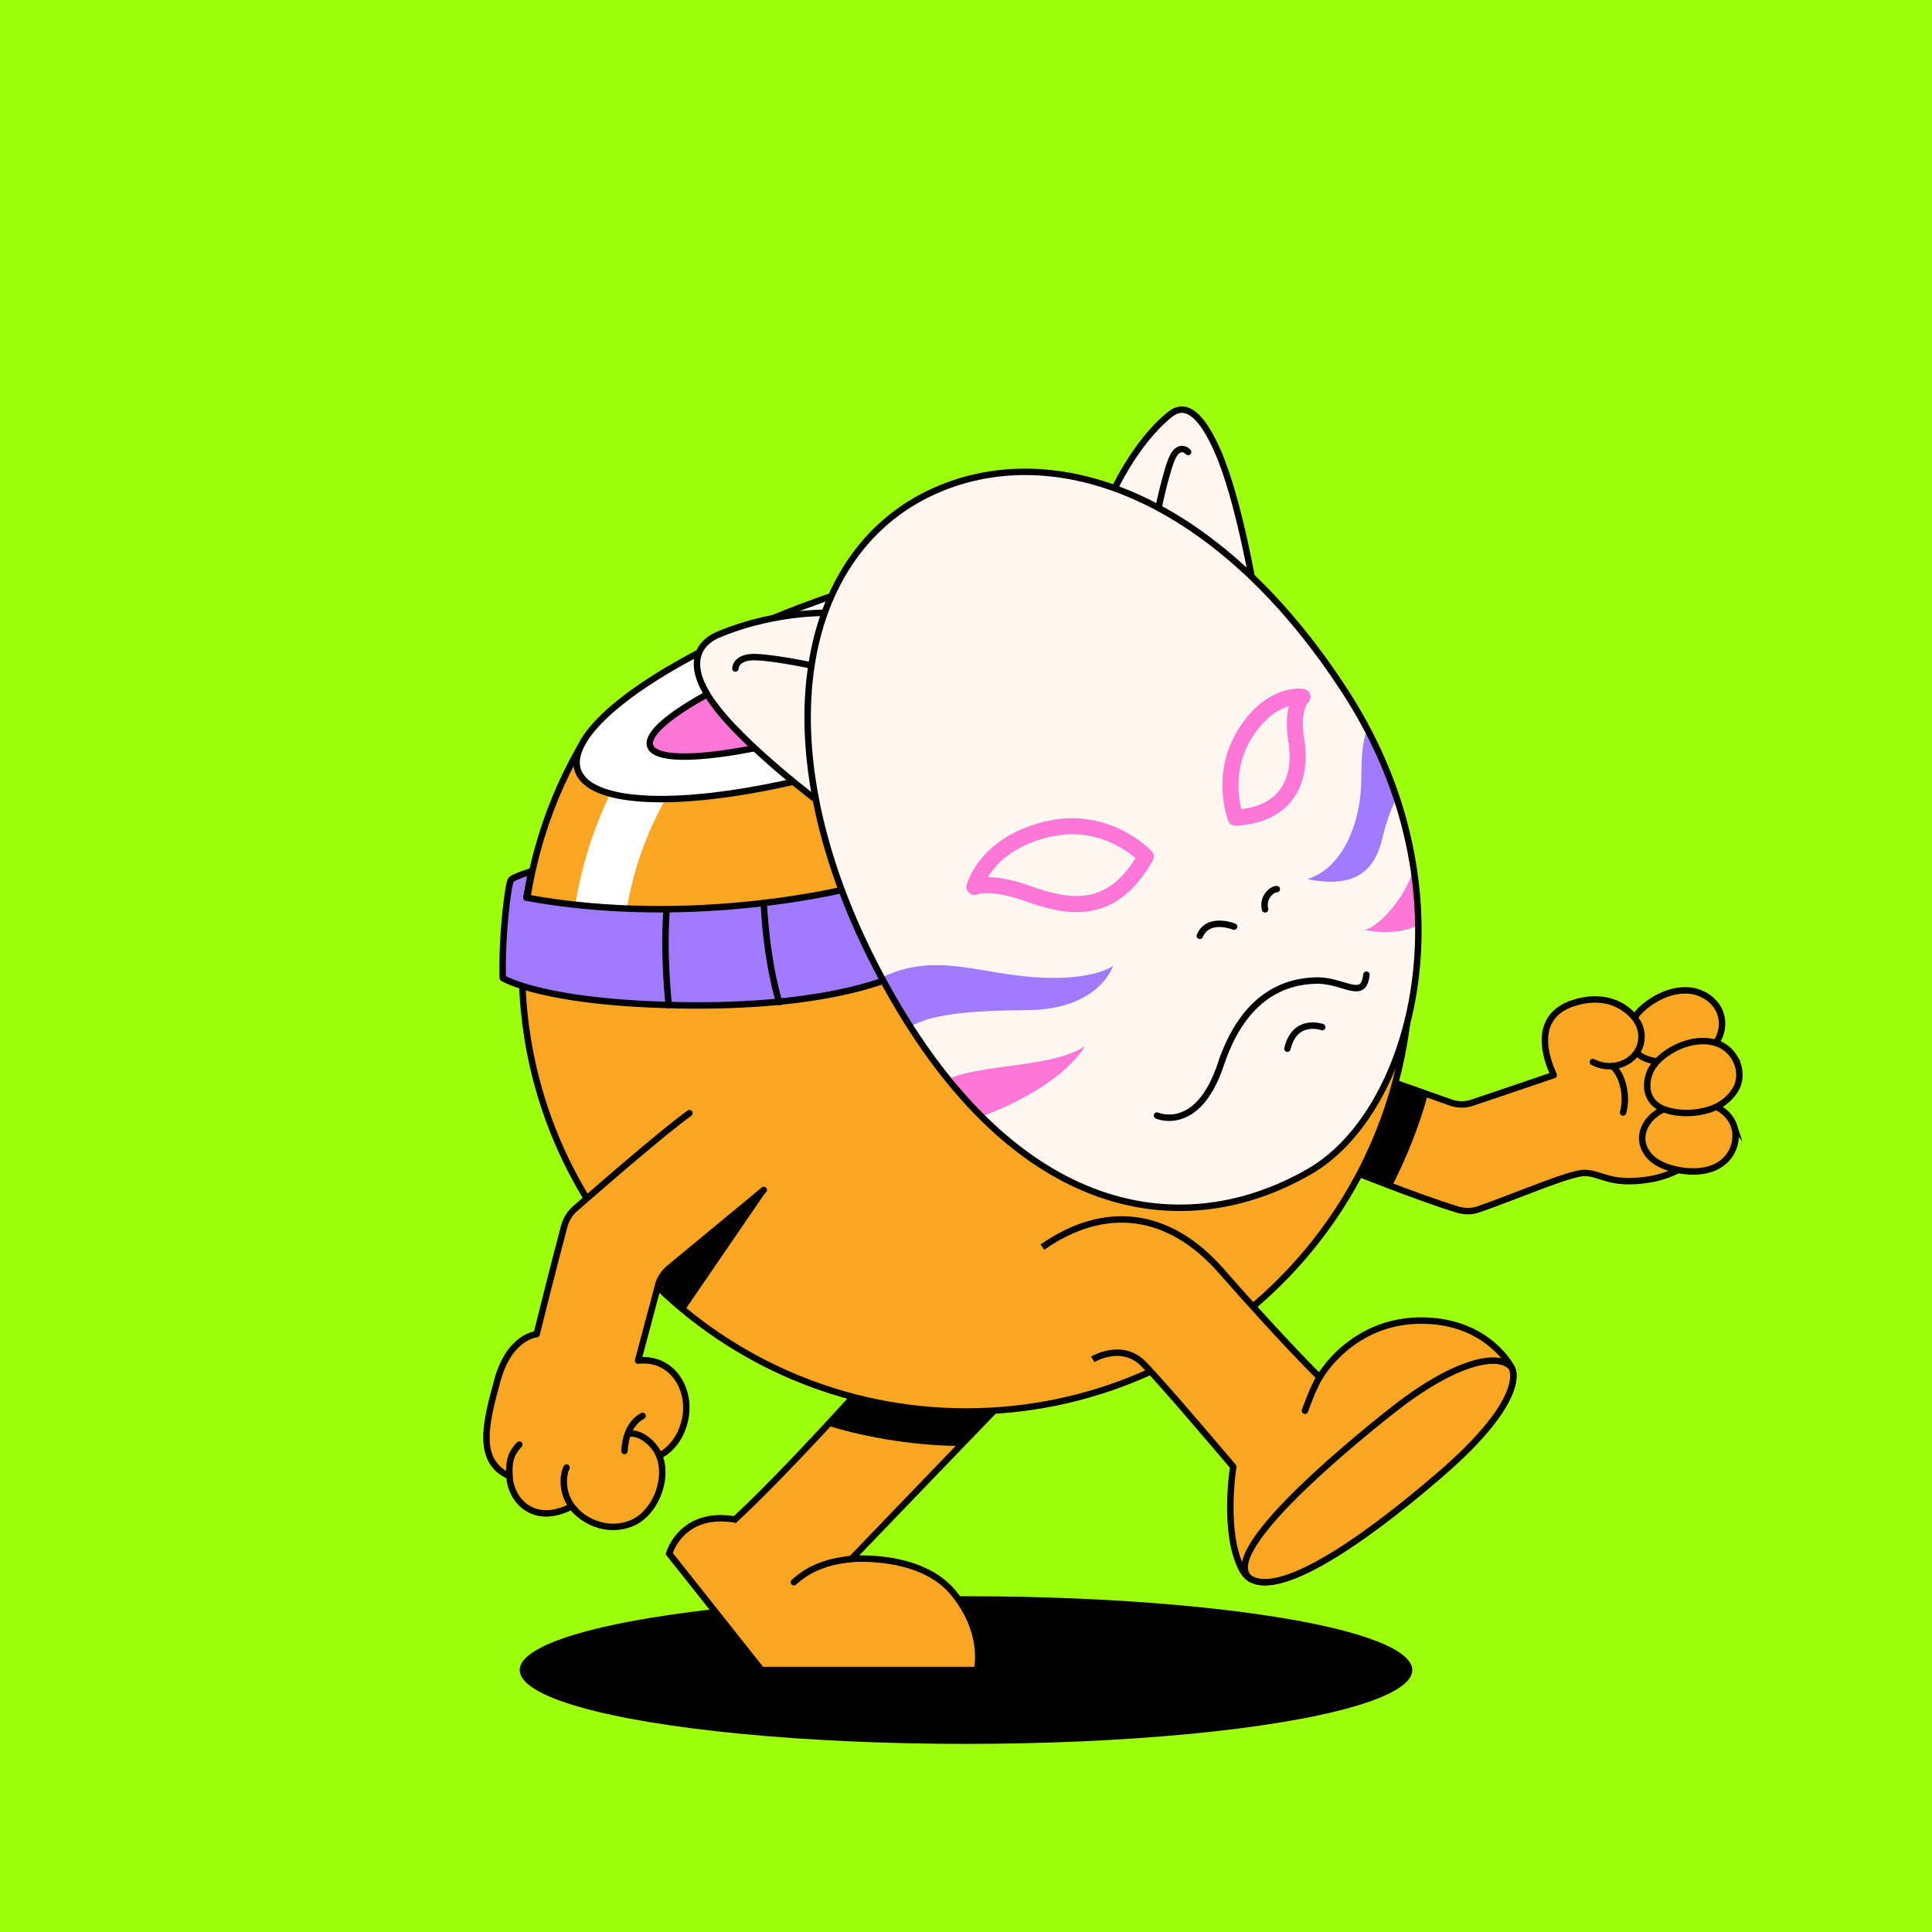 <?xml version="1.0" encoding="UTF-8"?>
<svg xmlns="http://www.w3.org/2000/svg" viewBox="0 0 600 600">
<rect x="0" y="0" width="600" height="600" fill="#333333" stroke="none"/>
<svg id="uuid-c55b6f18-22d9-42e7-94a5-9418063ab399" data-name="BACKGROUND" xmlns="http://www.w3.org/2000/svg" viewBox="0 0 600 600"><defs><style>
      .uuid-65b83bcd-5755-41b5-8f46-23c20c164524 {
        fill: #9dff0c;
      }
    </style></defs><rect class="uuid-65b83bcd-5755-41b5-8f46-23c20c164524" x="-1" y="-1" width="602" height="602"/></svg>
<svg id="uuid-f7144243-e6cd-4cab-932b-c5be46c6fb36" data-name="BACKGROUND" xmlns="http://www.w3.org/2000/svg" viewBox="0 0 600 600"><defs><style>
      .uuid-ee344cb6-6f49-4a63-aa7b-6b97f7278011, .uuid-2df137ed-1d1c-4841-89ca-f7589125bd76 {
        fill: #fff;
      }

      .uuid-2df137ed-1d1c-4841-89ca-f7589125bd76, .uuid-00c9b4c2-3408-4d90-88df-0016a53fdc8b, .uuid-9c4e21ff-8a5c-4860-9f42-740e78ff2dc7, .uuid-2a45fb5d-1b56-43fa-8c8f-251b0f959774, .uuid-53cf4bc2-4135-41a5-b8b2-af79dfc57a4e, .uuid-c8ed7fb8-48a5-4e1d-9b4a-eac3ff2accd7, .uuid-b11951d9-d6a4-4c59-b0b3-fb834948f050 {
        stroke: #000;
        stroke-width: 2px;
      }

      .uuid-2df137ed-1d1c-4841-89ca-f7589125bd76, .uuid-00c9b4c2-3408-4d90-88df-0016a53fdc8b, .uuid-2a45fb5d-1b56-43fa-8c8f-251b0f959774, .uuid-c8ed7fb8-48a5-4e1d-9b4a-eac3ff2accd7 {
        stroke-miterlimit: 10;
      }

      .uuid-2df137ed-1d1c-4841-89ca-f7589125bd76, .uuid-9c4e21ff-8a5c-4860-9f42-740e78ff2dc7, .uuid-2a45fb5d-1b56-43fa-8c8f-251b0f959774, .uuid-53cf4bc2-4135-41a5-b8b2-af79dfc57a4e, .uuid-c8ed7fb8-48a5-4e1d-9b4a-eac3ff2accd7 {
        stroke-linecap: round;
      }

      .uuid-00c9b4c2-3408-4d90-88df-0016a53fdc8b, .uuid-53cf4bc2-4135-41a5-b8b2-af79dfc57a4e, .uuid-c8ed7fb8-48a5-4e1d-9b4a-eac3ff2accd7, .uuid-b11951d9-d6a4-4c59-b0b3-fb834948f050 {
        fill: #f9a723;
      }

      .uuid-9c4e21ff-8a5c-4860-9f42-740e78ff2dc7 {
        fill: none;
      }

      .uuid-9c4e21ff-8a5c-4860-9f42-740e78ff2dc7, .uuid-53cf4bc2-4135-41a5-b8b2-af79dfc57a4e, .uuid-b11951d9-d6a4-4c59-b0b3-fb834948f050 {
        stroke-linejoin: round;
      }

      .uuid-2a45fb5d-1b56-43fa-8c8f-251b0f959774 {
        fill: #ff78d8;
      }
    </style></defs><path class="uuid-53cf4bc2-4135-41a5-b8b2-af79dfc57a4e" d="m409.81,359.6c9.2,3.77,29.89,12.05,42.79,16.03,2.11.65,4.41.69,6.5-.04,11.79-4.08,28.47-11.39,33.03-11.32,5.25.08,7.8,3.93,19.88,2.04,13.36-2.1,22.43-11.99,20.93-23.3-4.21-43.28-25.18-26.79-25.18-26.79,0,0-5.84-8.75-18.76-4.82-11.83,3.6-10.2,14.44-6.47,22.47l-25.29,8.58c-2.14.72-4.45.71-6.59-.02l-35.7-12.61"/><path class="uuid-c8ed7fb8-48a5-4e1d-9b4a-eac3ff2accd7" d="m533.36,312.82c2.5,3.94,1.62,9.14-1.57,12.4-2.47,2.53-5.88,3.88-9.32,4.4-2.8.43-5.7.42-8.49-.08-2.14-.39-4.29-1.1-5.79-2.75-1.66-1.83-2.27-4.46-1.98-6.87.51-4.17,3.84-7.14,7.22-9.26,3.17-1.98,6.86-3.26,10.64-3.09,3.8.18,7.36,2.19,9.3,5.24Z"/><path class="uuid-c8ed7fb8-48a5-4e1d-9b4a-eac3ff2accd7" d="m538.57,349.84c.97,3.03.32,6.43-1.5,9.01-3.77,5.33-11.17,5.65-16.96,4.27-3.31-.79-6.69-2.21-8.67-5.13-3.13-4.61-.82-9.79,3.48-12.56,2.58-1.66,5.61-2.67,8.63-3.14,5.73-.89,13.1,1.51,15.03,7.56Z"/><path class="uuid-c8ed7fb8-48a5-4e1d-9b4a-eac3ff2accd7" d="m538.71,328.53c1.8,2.99,2.06,6.89.22,9.9-1.95,3.2-4.94,5.25-8.49,6.28-3.66,1.07-7.64,1.27-11.4.44-2.25-.5-4.53-1.38-5.96-3.28-1.86-2.47-1.89-5.68-.85-8.49,1.2-3.24,4.17-5.69,7.09-7.37,6.15-3.56,15.21-4.43,19.39,2.52Z"/><path class="uuid-c8ed7fb8-48a5-4e1d-9b4a-eac3ff2accd7" d="m501.85,311.68s9.27,3.84,7.77,12.02c-1.04,5.68-8.17,9.55-14.94,6.13"/><path class="uuid-9c4e21ff-8a5c-4860-9f42-740e78ff2dc7" d="m500.67,331.08c2.41,1.63,5.11,8.04,3.4,14.42"/><path d="m443.44,339.88c-2.88,10.58-6.94,20.23-11.17,28.59-10.17-3.78-21.16-9.53-27-11.93l11.83-26.02,26.35,9.36Z"/><ellipse cx="300" cy="518.65" rx="138.6" ry="22.93"/><path class="uuid-00c9b4c2-3408-4d90-88df-0016a53fdc8b" d="m319.36,427.14c-1.16,1.05-54.95,57-54.95,57,0,0,21.51-1.95,31.74,10.62,10.23,12.57,7.26,23.89,7.26,23.89h-66.9s-28.69-36.17-28.69-36.17c0,0,3.74-13.4,20.44-10.59,20.9-19.38,55.52-59.13,55.52-59.13l35.59,14.38Z"/><path d="m283.78,412.76l31.28,12.64-3.24,9.5c-2.93,3.03-9.76,10.12-13.64,14.14-11.92,0-27.98-2.13-41.33-6.37,13.95-15.1,26.93-29.92,26.93-29.92Z"/><path class="uuid-00c9b4c2-3408-4d90-88df-0016a53fdc8b" d="m354.45,173.54l-.11.27-174.2,58.29c-11.49,20.13-18.05,43.43-18.05,68.27,0,76.2,61.77,137.98,137.97,137.98s137.98-61.77,137.98-137.98c0-56.89-34.43-105.72-83.58-126.83Z"/><path class="uuid-9c4e21ff-8a5c-4860-9f42-740e78ff2dc7" d="m264.41,484.14c-4.06.49-11.49,1.36-17.85,7.23"/><path class="uuid-ee344cb6-6f49-4a63-aa7b-6b97f7278011" d="m185.17,308.14c-4.41,0-7.98-3.57-7.98-7.98,0-67.74,55.11-122.86,122.86-122.86,4.41,0,7.98,3.57,7.98,7.98s-3.57,7.98-7.98,7.98c-58.94,0-106.9,47.95-106.9,106.9,0,4.41-3.57,7.98-7.98,7.98Z"/><path d="m203.75,397.46l34.2-27.46-24.86,36.3c-6.73-5.1-3.66-2.61-9.34-8.83Z"/><path class="uuid-b11951d9-d6a4-4c59-b0b3-fb834948f050" d="m323.72,387.31c19.14-13.4,39.15-11.3,55.52,7.36,19.6,22.35,30.57,33.06,30.57,33.06,0,0,10.74-19.34,34.77-17.5,18.26,1.4,24.84,14.43,24.84,14.43,0,0,6.21,8.82-22.45,33.5-28.66,24.68-54.93,40.92-61.14,29.46-6.21-11.46-2.82-32.1-2.82-32.1,0,0-22.02-26.09-27.94-32.01-6.79-6.79-15.71-1.36-15.71-1.36"/><path class="uuid-00c9b4c2-3408-4d90-88df-0016a53fdc8b" d="m446.97,458.17c-25.89,22.29-49.82,37.69-58.79,32.02-9.77-7.44,26.84-38.54,44.88-52.7,18.04-14.16,32.17-17.82,36.36-12.81,0,0,6.21,8.82-22.45,33.5Z"/><path class="uuid-9c4e21ff-8a5c-4860-9f42-740e78ff2dc7" d="m409.81,427.74c-1.89,2.86-4.55,10.38-4.55,10.38"/><ellipse class="uuid-2df137ed-1d1c-4841-89ca-f7589125bd76" cx="269.41" cy="209.07" rx="94.9" ry="26.25" transform="translate(-52.5 96.54) rotate(-18.55)"/><ellipse class="uuid-2a45fb5d-1b56-43fa-8c8f-251b0f959774" cx="269.41" cy="209.07" rx="71.19" ry="13.32" transform="translate(-52.5 96.54) rotate(-18.55)"/><g><path class="uuid-53cf4bc2-4135-41a5-b8b2-af79dfc57a4e" d="m214.11,345.7c-8.05,5.83-25.34,20.79-35.52,29.67-1.67,1.45-2.82,3.41-3.39,5.55-3.14,11.67-8.55,33.44-8.55,33.44,0,0-8.42.58-12.19,14.35-3.64,13.3-6.64,25.06,3.77,29.75.35,7.47,7.51,15.45,19.2,9.41.14-.06,1.32,1.32,1.44,1.45,2.64,2.7,6.36,4.45,10.13,4.81,3.65.36,7.61-.67,10.43-3.08,3.29-2.81,5.4-6.94,6.05-11.2.4-2.61.26-5.31-.75-7.78,0,0,6.2-2.51,8.05-11.34,1.99-9.49-4.22-19.42-14.62-18.18l6.17-23.11c.51-2.2,1.74-4.16,3.49-5.59l29.38-24.3"/><path class="uuid-9c4e21ff-8a5c-4860-9f42-740e78ff2dc7" d="m204.73,452.06c-1.37-3.47-5.39-7.08-9-6.88"/><path class="uuid-9c4e21ff-8a5c-4860-9f42-740e78ff2dc7" d="m178.86,469.3c-5.16-5.27-3.82-11.97-2.9-13.54"/><path class="uuid-9c4e21ff-8a5c-4860-9f42-740e78ff2dc7" d="m158.22,458.45c-.27-5.22.73-7.32,3.06-9.83"/><path class="uuid-9c4e21ff-8a5c-4860-9f42-740e78ff2dc7" d="m193.93,450.63c.14-2.07.48-4.16,1.32-6.06.85-1.95,2.36-3.88,4.31-4.85"/></g></svg>
<svg id="uuid-ffac6761-6b9e-4a13-ab42-3dfadf65c420" data-name="BODY" xmlns="http://www.w3.org/2000/svg" viewBox="0 0 600 600"><circle cx="369.54" cy="262.94" r="9.78" transform="translate(-8.58 12.49) rotate(-1.91)"/><circle cx="362.12" cy="293.18" r="9.78" transform="translate(-9.59 12.26) rotate(-1.91)"/><circle cx="337.63" cy="273.96" r="9.78" transform="translate(-8.96 11.43) rotate(-1.91)"/></svg>
<svg id="uuid-20641d54-9b80-4738-a850-744e9e159449" data-name="BODY" xmlns="http://www.w3.org/2000/svg" xmlns:xlink="http://www.w3.org/1999/xlink" viewBox="0 0 600 600"><defs><style>
      .uuid-08cd35e5-5429-4678-9716-d686ab3ecfef, .uuid-dda132b2-d95f-4871-a7b1-064b32f66064, .uuid-ebdbf30b-e82b-478c-8ba4-0d0c364ee291 {
        fill: none;
      }

      .uuid-742681a4-c23e-4f30-b8ee-5b9c20c0b35c {
        stroke: #ff78d8;
        stroke-width: 5px;
      }

      .uuid-742681a4-c23e-4f30-b8ee-5b9c20c0b35c, .uuid-7cac7961-9347-486a-acb0-10dbd6513383, .uuid-b14f2490-b4c9-4cfa-9101-1711323d80d6, .uuid-dda132b2-d95f-4871-a7b1-064b32f66064 {
        stroke-linecap: round;
        stroke-linejoin: round;
      }

      .uuid-4e16943e-fd44-479d-99ea-a54526ffe949, .uuid-b14f2490-b4c9-4cfa-9101-1711323d80d6 {
        fill: #fff7f0;
      }

      .uuid-658b5f94-e9af-4c82-a1e0-8418994c6472 {
        fill: #ff78d8;
      }

      .uuid-58a45e6e-6234-4179-aa22-3da84e379254, .uuid-7cac7961-9347-486a-acb0-10dbd6513383 {
        fill: #a07bff;
      }

      .uuid-7cac7961-9347-486a-acb0-10dbd6513383, .uuid-b14f2490-b4c9-4cfa-9101-1711323d80d6, .uuid-dda132b2-d95f-4871-a7b1-064b32f66064 {
        stroke: #000;
        stroke-width: 2px;
      }

      .uuid-ebdbf30b-e82b-478c-8ba4-0d0c364ee291 {
        clip-path: url(#uuid-f1915c35-cc3e-42ae-bf03-e75644ba9dff);
      }
    </style><clipPath id="uuid-f1915c35-cc3e-42ae-bf03-e75644ba9dff"><path class="uuid-08cd35e5-5429-4678-9716-d686ab3ecfef" d="m292.18,151.63c-45.29,18.53-57.04,82.27-16.83,154.86,40.21,72.59,92.47,79.78,131.35,57.32,32.27-18.64,50.95-86.94,11.5-148.35-38.38-59.74-88.11-79.35-126.02-63.84h0Z"/></clipPath></defs><g id="uuid-85e1621e-e44d-479c-b341-dd87cf6c87d5" data-name="uuid-a9579faf-1ae5-4d40-a4cc-22ba1730b184"><g id="uuid-160c4403-e087-4e8a-a846-a26c4516381d" data-name="uuid-5d29859d-1e7e-4471-9f73-63fc681f3063"><g id="uuid-78a2c4f3-0092-4c8a-a81b-4d0f0dd090a9" data-name="uuid-a170f457-5acf-49c3-a376-5e6480af8811"><g><g><path class="uuid-7cac7961-9347-486a-acb0-10dbd6513383" d="m265.36,275.49s-48.99,12.97-101.9,3.29l1.51-8.18s-5.22,1.59-6.22,2.59c-1.01,1.01-3.02,18.49-2.61,30.55,0,0,12.76,8.08,57.95,8.49,45.19.41,64.06-9.23,64.06-9.23l-12.79-27.53h0Z"/><path class="uuid-7cac7961-9347-486a-acb0-10dbd6513383" d="m207.05,282.36c-1.15,13.66.63,29.77.63,29.77"/><path class="uuid-7cac7961-9347-486a-acb0-10dbd6513383" d="m237.19,280.43c1.04,19.57,4.82,30.82,4.82,30.82"/></g><g><path class="uuid-b14f2490-b4c9-4cfa-9101-1711323d80d6" d="m345.05,154s7.1-16.33,18.29-25.28c2.87-2.3,8.01-4.02,14.78,11.3,6.77,15.32,11.49,44.17,11.49,44.17,0,0-12.77-13.79-44.55-30.19h0Z"/><path class="uuid-dda132b2-d95f-4871-a7b1-064b32f66064" d="m358.58,163.39s2.74-13.98,5.04-20.17c2.3-6.19,5.36-2.87,5.36-2.87"/><path class="uuid-b14f2490-b4c9-4cfa-9101-1711323d80d6" d="m260.03,190.39s-18.01-1.34-37.15,6.79c-3.27,1.39-11.44,6.49-2.11,20.21,9.33,13.72,35.02,32.79,35.02,32.79,0,0,1.57-25.73,4.23-59.79Z"/><path class="uuid-dda132b2-d95f-4871-a7b1-064b32f66064" d="m253.44,206.95s-12.01-2.61-18.57-2.87c-6.55-.26-6.47,3.52-6.47,3.52"/></g><g><path class="uuid-4e16943e-fd44-479d-99ea-a54526ffe949" d="m292.18,151.63c-45.29,18.53-57.04,82.27-16.83,154.86,40.21,72.59,92.47,79.78,131.35,57.32,32.27-18.64,50.95-86.94,11.5-148.35-38.38-59.74-88.11-79.35-126.02-63.84h0Z"/><g class="uuid-ebdbf30b-e82b-478c-8ba4-0d0c364ee291"><g><path class="uuid-742681a4-c23e-4f30-b8ee-5b9c20c0b35c" d="m383.73,253.96s-5.17-13.4,3.06-26.33c8.23-12.93,17.71-11.2,17.71-11.2,0,0-3.64,3.06-1.91,13.5,1.72,10.44-1.44,22.98-18.86,24.03h0Z"/><path class="uuid-742681a4-c23e-4f30-b8ee-5b9c20c0b35c" d="m355.81,266.02s-12.03-13.06-30.94-8.41c-18.91,4.65-22.24,17.83-22.24,17.83,0,0,4.67-2.21,16.75,2.13,13.15,4.72,26.28,6.55,36.44-11.56Z"/><path class="uuid-dda132b2-d95f-4871-a7b1-064b32f66064" d="m392.88,282.4c-.96-3.83,2.35-6.41,3.64-6.27"/><path class="uuid-dda132b2-d95f-4871-a7b1-064b32f66064" d="m383.25,287.76s-8.04-3.26-10.63,2.87"/><path class="uuid-dda132b2-d95f-4871-a7b1-064b32f66064" d="m359.32,346.45s12.64,5.68,19.82-15.93c7.18-21.6,20.27-25.8,29.59-26.01,8.62-.19,14.74,6.51,15.63-1.82"/><path class="uuid-dda132b2-d95f-4871-a7b1-064b32f66064" d="m410.64,318.97s-8.52-3.06-10.82,6.7"/><g><path class="uuid-58a45e6e-6234-4179-aa22-3da84e379254" d="m429.31,260.28c2.49-10.53,5.84-14.74,5.84-14.74l-9.77-21.26c-4.02,9.63-1.63,16.37-3.35,25.95-1.72,9.57-6.46,19.68-15.99,22.79,14.55,2.87,20.78-2.2,23.27-12.73Z"/><path class="uuid-658b5f94-e9af-4c82-a1e0-8418994c6472" d="m440.49,262.7c-.69,13.12-12.07,25.43-16.8,26.06,13.66,2.79,19.86-3.49,19.86-3.49l-3.06-22.57Z"/><path class="uuid-58a45e6e-6234-4179-aa22-3da84e379254" d="m320.36,303.41c-18.67-1.54-31.68-8.26-49.26,1.54-3.48,1.94,9.34,15.51,9.34,15.51,5.6-4.74,15.94-6.61,38.49-6.75,22.55-.14,26.73-13.71,26.73-13.71,0,0-6.62,4.95-25.29,3.41Z"/><path class="uuid-658b5f94-e9af-4c82-a1e0-8418994c6472" d="m301.55,347.9s25.95-8.05,35.43-22.99c-11.92,7.61-36.58,4.89-46.06,12.22l10.63,10.77Z"/></g></g></g><path class="uuid-dda132b2-d95f-4871-a7b1-064b32f66064" d="m292.18,151.63c-45.29,18.53-57.04,82.27-16.83,154.86,40.21,72.59,92.47,79.78,131.35,57.32,32.27-18.64,50.95-86.94,11.5-148.35-38.38-59.74-88.11-79.35-126.02-63.84h0Z"/></g></g></g></g></g></svg>
</svg>